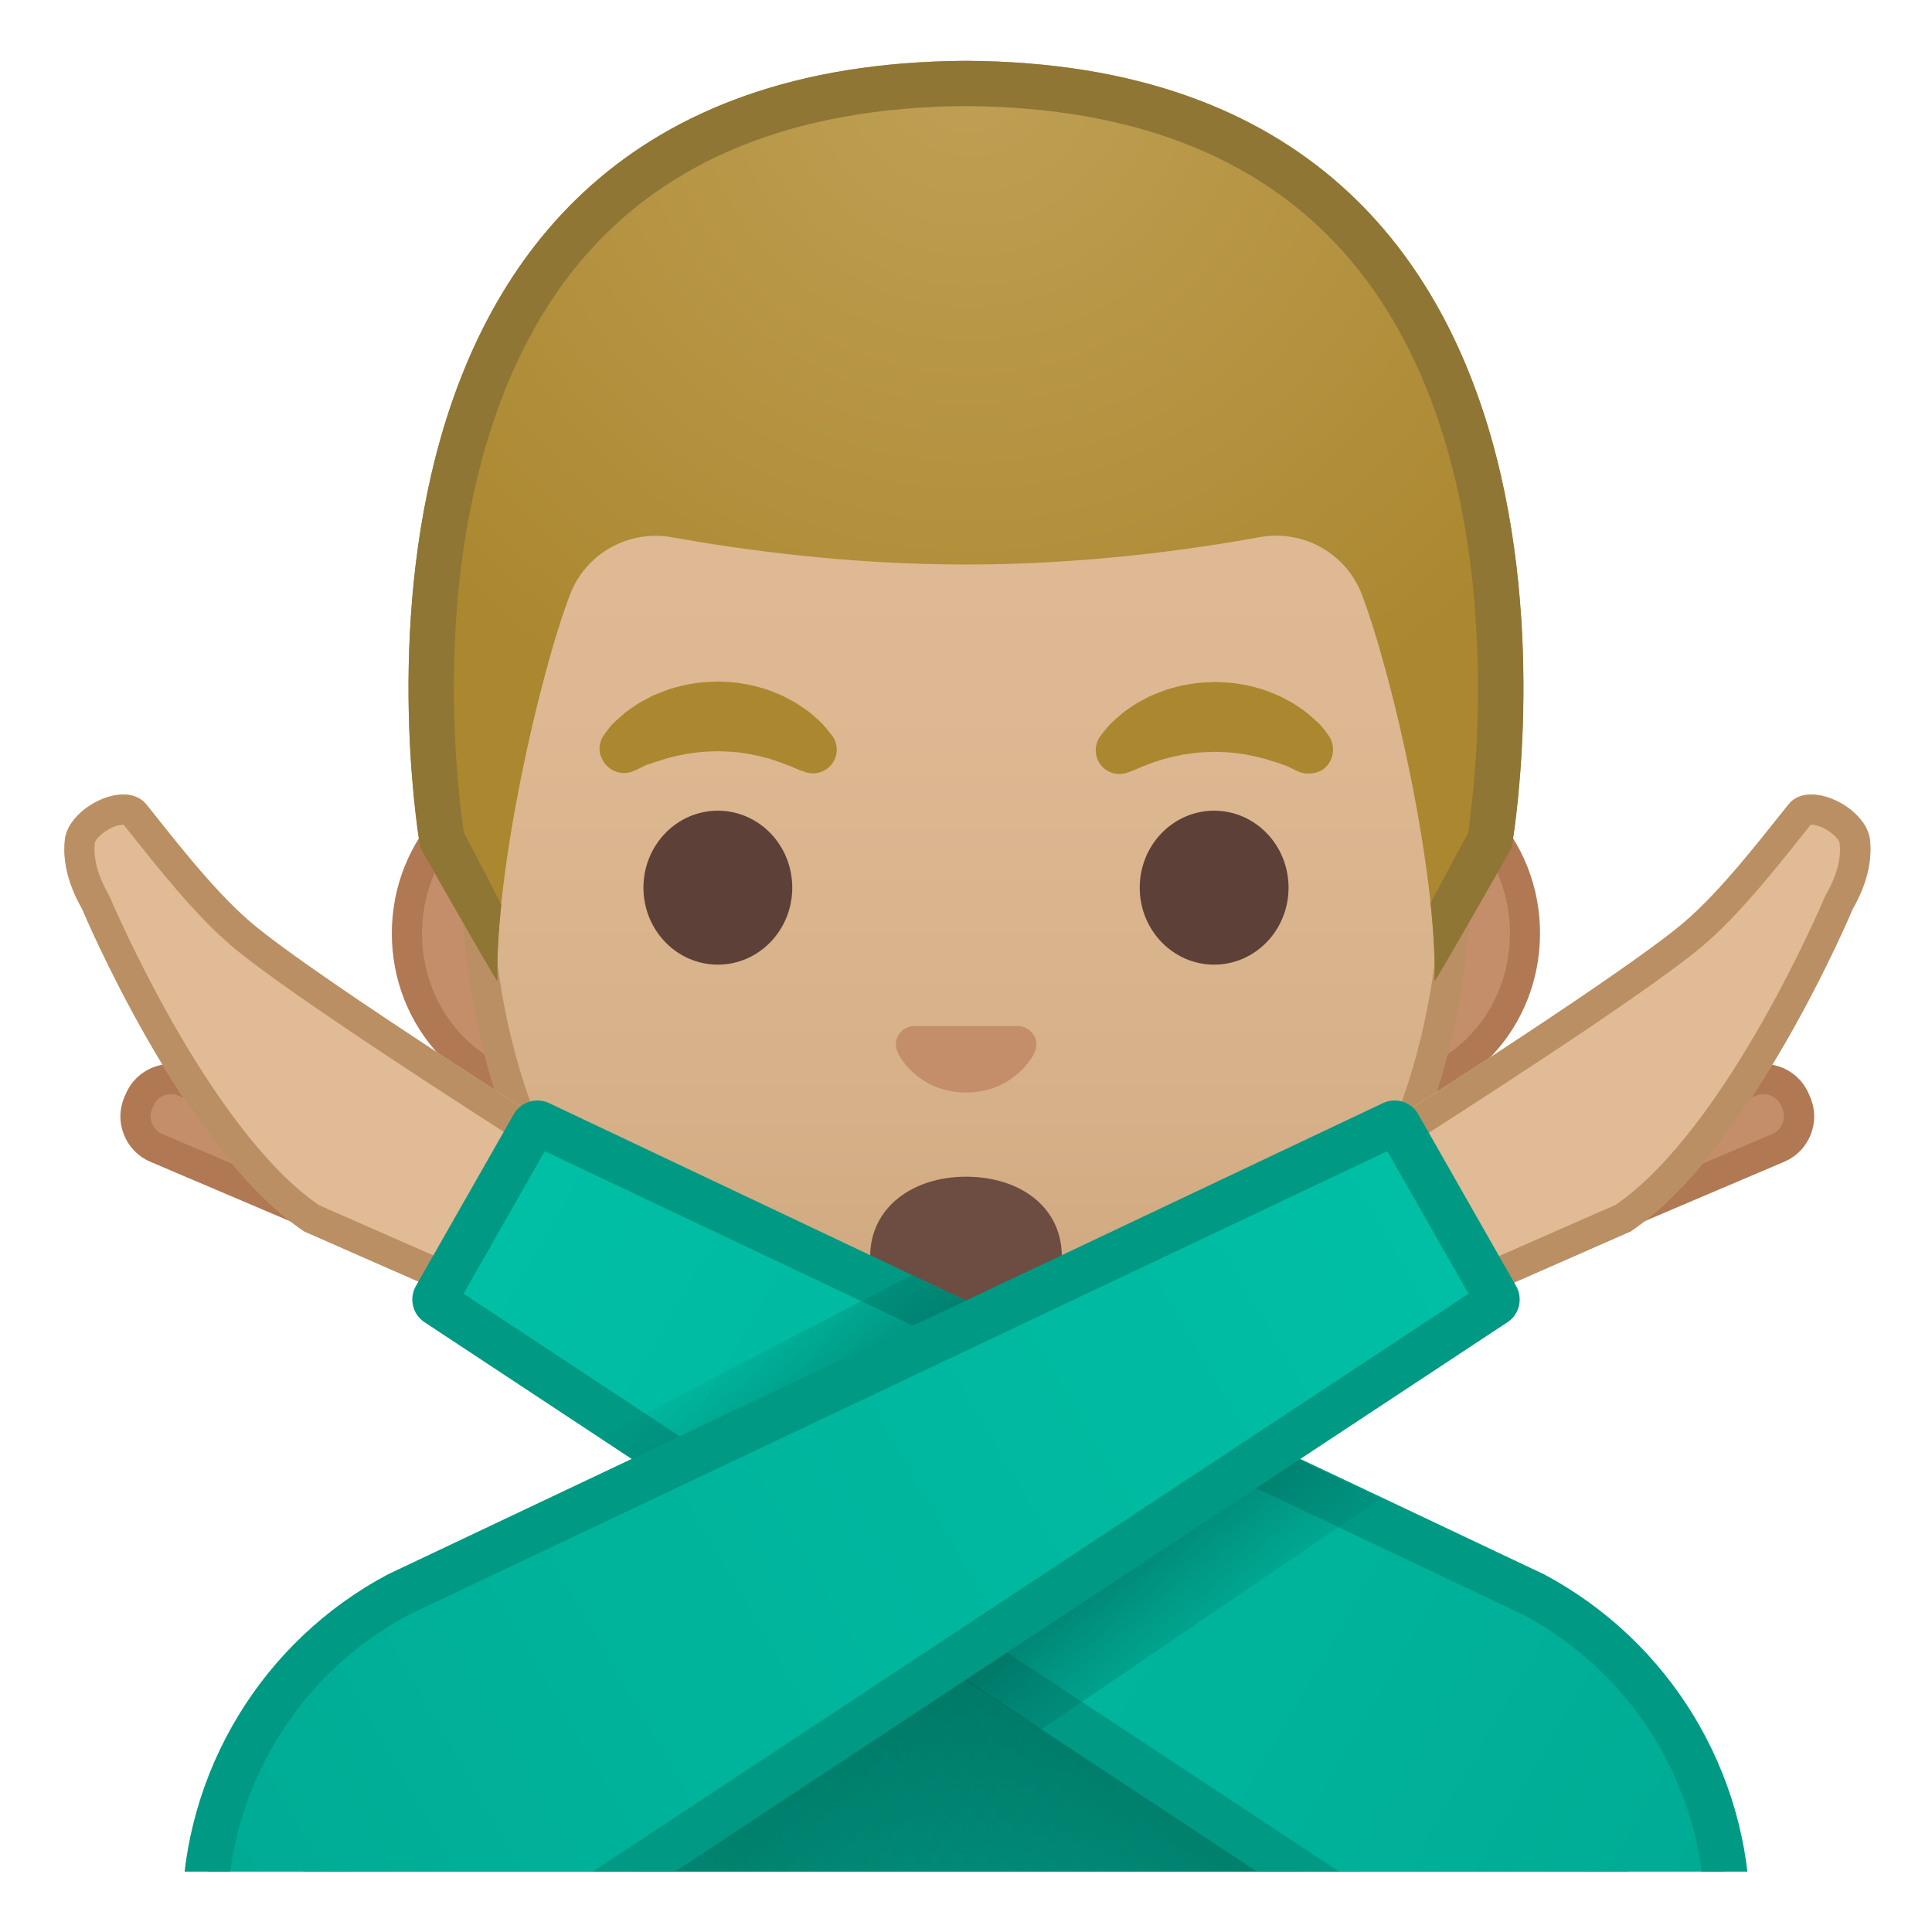 <svg width="128" height="128" style="enable-background:new 0 0 128 128;" xmlns="http://www.w3.org/2000/svg" xmlns:xlink="http://www.w3.org/1999/xlink">
  <g id="Layer_1">
    <g>
      <defs>
        <rect id="SVGID_1_" height="120" width="120" x="4" y="4"/>
      </defs>
      <clipPath id="SVGID_3_">
        <use style="overflow:visible;" xlink:href="#SVGID_1_"/>
      </clipPath>
      <g id="XMLID_25_" style="clip-path:url(#SVGID_3_);">
        <path d="M63.17,107.23c-4,0-7.26-3.22-7.26-7.17v-8.98h16.16v8.98c0,3.96-3.26,7.17-7.26,7.17H63.17z" style="fill:#E59600;"/>
        <path d="M71.08,92.08v7.98c0,3.4-2.81,6.17-6.26,6.17h-1.65c-3.45,0-6.26-2.77-6.26-6.17v-7.98H64H71.08 M73.08,90.08H64h-9.08v9.98c0,4.51,3.7,8.17,8.26,8.17h1.65c4.56,0,8.26-3.66,8.26-8.17V90.08L73.08,90.08z" style="fill:#D18100;"/>
      </g>
      <g style="clip-path:url(#SVGID_3_);">
        <path d="M36.67,72.26c-5.36,0-9.71-4.67-9.71-10.41s4.36-10.41,9.71-10.41h54.65 c5.36,0,9.71,4.67,9.71,10.41s-4.36,10.41-9.71,10.41H36.67z" style="fill:#C48E6A;"/>
        <path d="M91.33,52.43c4.8,0,8.71,4.22,8.71,9.41s-3.91,9.41-8.71,9.41h-7.37H44.04h-7.37 c-4.8,0-8.71-4.22-8.71-9.41s3.91-9.41,8.71-9.41h7.37h39.91H91.33 M91.33,50.43h-7.37H44.04h-7.37 c-5.89,0-10.71,5.14-10.71,11.41c0,6.28,4.82,11.41,10.71,11.41h7.37h39.91h7.37c5.89,0,10.71-5.14,10.71-11.41 C102.04,55.57,97.22,50.43,91.33,50.43L91.33,50.43z" style="fill:#B07853;"/>
      </g>
      <g style="clip-path:url(#SVGID_3_);">
        <linearGradient id="SVGID_4_" gradientUnits="userSpaceOnUse" x1="64" x2="64" y1="94.591" y2="12.825">
          <stop offset="0" style="stop-color:#CCA47A"/>
          <stop offset="0.257" style="stop-color:#D6B088"/>
          <stop offset="0.589" style="stop-color:#DEB892"/>
          <stop offset="1" style="stop-color:#E0BB95"/>
        </linearGradient>
        <path d="M64,95.27c-15.66,0-32.52-12.14-32.52-38.81c0-12.38,3.56-23.79,10.02-32.13 c6.04-7.8,14.25-12.27,22.5-12.27s16.45,4.47,22.5,12.27c6.46,8.33,10.02,19.75,10.02,32.13c0,12.09-3.51,22.19-10.14,29.21 C80.52,91.86,72.57,95.27,64,95.27z" style="fill:url(#SVGID_4_);"/>
        <path d="M64,13.07L64,13.07c7.94,0,15.85,4.33,21.71,11.88c6.33,8.16,9.81,19.35,9.81,31.52 c0,11.83-3.41,21.7-9.87,28.52c-5.67,5.99-13.36,9.29-21.65,9.29c-8.29,0-15.98-3.3-21.65-9.29 c-6.46-6.82-9.87-16.69-9.87-28.52c0-12.16,3.49-23.35,9.81-31.52C48.15,17.4,56.06,13.07,64,13.07 M64,11.07L64,11.07L64,11.07 c-17.4,0-33.52,18.61-33.52,45.39c0,26.64,16.61,39.81,33.52,39.81c16.91,0,33.52-13.17,33.52-39.81 C97.52,29.68,81.4,11.07,64,11.07L64,11.07z" style="fill:#BA8F63;"/>
      </g>
      <g style="clip-path:url(#SVGID_3_);">
        <g>
          <g>
            <path d="M39.99,48.73c0,0,0.13-0.19,0.38-0.51c0.07-0.08,0.12-0.16,0.22-0.26 c0.11-0.11,0.23-0.22,0.37-0.34c0.14-0.12,0.28-0.24,0.43-0.38c0.15-0.13,0.31-0.23,0.48-0.35c0.17-0.11,0.34-0.24,0.53-0.35 c0.19-0.1,0.4-0.21,0.6-0.32c0.21-0.12,0.43-0.21,0.66-0.3c0.23-0.09,0.47-0.18,0.71-0.27c0.49-0.14,1-0.29,1.54-0.36 c0.53-0.1,1.08-0.11,1.63-0.14c0.55,0.03,1.09,0.03,1.63,0.14c0.53,0.07,1.05,0.22,1.54,0.36c0.24,0.08,0.48,0.17,0.71,0.27 c0.23,0.09,0.45,0.18,0.66,0.3c0.21,0.11,0.41,0.22,0.6,0.32c0.19,0.11,0.36,0.24,0.53,0.35c0.17,0.12,0.33,0.22,0.47,0.34 c0.14,0.12,0.27,0.24,0.4,0.35c0.12,0.11,0.24,0.21,0.34,0.31c0.1,0.1,0.18,0.21,0.26,0.29c0.31,0.36,0.46,0.57,0.46,0.57 c0.51,0.7,0.35,1.69-0.36,2.19c-0.43,0.31-0.96,0.37-1.43,0.21l-0.29-0.1c0,0-0.19-0.07-0.49-0.2 c-0.08-0.03-0.15-0.07-0.25-0.11c-0.1-0.03-0.19-0.07-0.3-0.11c-0.21-0.08-0.44-0.17-0.7-0.25c-0.13-0.04-0.26-0.09-0.4-0.13 c-0.14-0.03-0.28-0.07-0.43-0.11c-0.07-0.02-0.15-0.04-0.22-0.06c-0.08-0.01-0.15-0.03-0.23-0.04 c-0.16-0.03-0.31-0.07-0.47-0.1c-0.33-0.04-0.66-0.11-1-0.12c-0.34-0.04-0.69-0.03-1.03-0.05c-0.35,0.02-0.7,0.01-1.03,0.05 c-0.34,0.02-0.67,0.09-1,0.12c-0.16,0.03-0.31,0.07-0.47,0.1c-0.08,0.01-0.16,0.03-0.23,0.04c-0.07,0.02-0.15,0.04-0.22,0.06 c-0.15,0.04-0.29,0.07-0.43,0.11c-0.14,0.04-0.27,0.09-0.4,0.13c-0.13,0.04-0.25,0.08-0.37,0.11c-0.1,0.04-0.2,0.07-0.29,0.1 c-0.09,0.03-0.18,0.06-0.27,0.09c-0.1,0.04-0.2,0.1-0.29,0.14c-0.36,0.18-0.57,0.27-0.57,0.27c-0.83,0.34-1.77-0.05-2.11-0.87 C39.62,49.74,39.7,49.16,39.99,48.73z" style="fill:#AB872F;"/>
            <ellipse cx="47.56" cy="58.81" rx="4.93" ry="5.1" style="fill:#5D4037;"/>
          </g>
          <g>
            <path d="M86.05,51.13c0,0-0.22-0.09-0.57-0.27c-0.09-0.04-0.19-0.1-0.29-0.14 c-0.09-0.02-0.18-0.06-0.27-0.09c-0.09-0.03-0.19-0.07-0.29-0.1c-0.12-0.04-0.24-0.07-0.37-0.11c-0.13-0.04-0.26-0.09-0.4-0.13 c-0.14-0.04-0.28-0.07-0.43-0.11c-0.07-0.02-0.15-0.04-0.22-0.06c-0.08-0.01-0.15-0.03-0.23-0.04 c-0.16-0.03-0.31-0.07-0.47-0.1c-0.33-0.04-0.66-0.11-1-0.12c-0.34-0.04-0.69-0.03-1.03-0.05c-0.35,0.02-0.7,0.01-1.03,0.05 c-0.34,0.02-0.67,0.09-1,0.12c-0.16,0.03-0.31,0.07-0.47,0.1c-0.08,0.01-0.16,0.03-0.23,0.04c-0.07,0.02-0.15,0.04-0.22,0.06 c-0.15,0.04-0.29,0.08-0.43,0.11c-0.14,0.04-0.27,0.09-0.4,0.13c-0.26,0.07-0.49,0.16-0.7,0.25c-0.11,0.04-0.2,0.08-0.3,0.11 c-0.09,0.04-0.17,0.08-0.25,0.11c-0.3,0.13-0.49,0.2-0.49,0.2l-0.28,0.1c-0.82,0.29-1.72-0.15-2-0.97 c-0.17-0.5-0.08-1.03,0.21-1.44c0,0,0.16-0.22,0.46-0.57c0.08-0.09,0.16-0.19,0.26-0.29c0.1-0.1,0.22-0.2,0.34-0.31 c0.12-0.11,0.26-0.23,0.4-0.35c0.14-0.12,0.31-0.22,0.47-0.34c0.17-0.12,0.34-0.24,0.53-0.35c0.19-0.1,0.4-0.21,0.6-0.32 c0.21-0.12,0.43-0.21,0.66-0.3c0.23-0.09,0.46-0.18,0.71-0.27c0.49-0.14,1-0.29,1.54-0.36c0.53-0.1,1.08-0.11,1.63-0.14 c0.55,0.03,1.09,0.03,1.63,0.14c0.53,0.06,1.05,0.22,1.54,0.36c0.24,0.08,0.48,0.17,0.71,0.27c0.23,0.09,0.45,0.18,0.66,0.3 c0.21,0.11,0.41,0.22,0.6,0.32c0.19,0.11,0.36,0.24,0.53,0.35c0.17,0.12,0.32,0.22,0.48,0.35c0.15,0.13,0.3,0.26,0.43,0.38 c0.13,0.12,0.26,0.23,0.37,0.34c0.09,0.1,0.15,0.18,0.22,0.26c0.25,0.31,0.38,0.51,0.38,0.51c0.5,0.74,0.31,1.74-0.43,2.25 C87.12,51.29,86.54,51.33,86.05,51.13z" style="fill:#AB872F;"/>
            <ellipse cx="80.44" cy="58.81" rx="4.93" ry="5.1" style="fill:#5D4037;"/>
          </g>
        </g>
        <path d="M67.86,68.06c-0.11-0.04-0.21-0.07-0.32-0.08h-7.07c-0.11,0.01-0.22,0.04-0.32,0.08 c-0.64,0.26-0.99,0.92-0.69,1.63c0.3,0.71,1.71,2.69,4.55,2.69c2.84,0,4.25-1.99,4.55-2.69C68.85,68.98,68.5,68.32,67.86,68.06z" style="fill:#C48E6A;"/>
      </g>
      <g style="clip-path:url(#SVGID_3_);">
        <defs>
          <path id="SVGID_5_" d="M64,4.03L64,4.03c-0.01,0-0.01,0-0.02,0s-0.01,0-0.02,0v0C18.53,4.27,27.84,56.17,27.84,56.17 s5.1,8.99,5.1,8.81c-0.03-1.41,0.46-6.89,0.46-6.89l-2.68-2.92c0,0,3.89-25.44,6.79-24.91c4.45,0.81,26.54,2,26.57,2 c7.83,0,14.92-0.36,19.37-1.17c2.9-0.53,9.64,1.7,10.68,4.45c1.33,3.54,3.13,19.71,3.13,19.71l-2.68,2.83 c0,0,0.49,5.51,0.46,6.89c0,0.18,5.1-8.81,5.1-8.81S109.44,4.27,64,4.03z"/>
        </defs>
        <clipPath id="SVGID_6_">
          <use style="overflow:visible;" xlink:href="#SVGID_5_"/>
        </clipPath>
      </g>
      <g style="clip-path:url(#SVGID_3_);">
        <g>
          <radialGradient id="SVGID_7_" cx="64.26" cy="4.274" gradientUnits="userSpaceOnUse" r="48.85">
            <stop offset="0" style="stop-color:#BFA055"/>
            <stop offset="1" style="stop-color:#AB872F"/>
          </radialGradient>
          <path d="M64.02,4.03L64.02,4.03c-0.01,0-0.01,0-0.02,0s-0.01,0-0.02,0v0 C18.55,4.27,27.85,56.17,27.85,56.17s5.1,8.99,5.1,8.81c-0.16-7.25,2.74-20.09,4.8-25.55c1.04-2.76,3.9-4.36,6.79-3.83 C49,36.4,56.09,37.4,63.92,37.4c0.03,0,0.06,0,0.08,0c0.03,0,0.06,0,0.08,0c7.83,0,14.92-1,19.37-1.81 c2.9-0.53,5.76,1.08,6.79,3.83c2.06,5.47,4.96,18.3,4.8,25.55c0,0.18,5.1-8.81,5.1-8.81S109.45,4.27,64.02,4.03z" style="fill:url(#SVGID_7_);"/>
        </g>
        <path d="M64.02,4.03L64.02,4.03c-0.01,0-0.01,0-0.02,0s-0.01,0-0.02,0v0 C18.55,4.27,27.85,56.17,27.85,56.17s5,8.81,5.1,8.81c0,0,0,0,0,0c-0.03-1.48,0.07-3.2,0.26-5.03 c-0.12-0.29-2.46-4.75-2.48-4.79c-0.24-1.6-0.93-6.98-0.55-13.56c0.41-7.04,2.17-16.96,8.22-24.22 c5.67-6.8,14.27-10.28,25.56-10.35c0.01,0,0.03,0,0.04,0h0v0c11.32,0.06,19.93,3.54,25.6,10.35 c10.81,12.96,8.18,34.33,7.67,37.79c-0.02,0.04-2.46,4.58-2.49,4.65c0.2,1.89,0.31,3.65,0.27,5.17c0,0,0,0,0,0 c0.09,0,5.1-8.81,5.1-8.81S109.45,4.27,64.02,4.03z" style="fill:#8F7635;"/>
      </g>
      <g style="clip-path:url(#SVGID_3_);">
        <g>
          <path d="M23.13,81.3c-0.3,0-0.6-0.06-0.88-0.18l-11.89-5.06c-1.15-0.49-1.68-1.82-1.19-2.97l0.09-0.22 c0.36-0.83,1.17-1.37,2.08-1.37c0.3,0,0.6,0.06,0.88,0.18l11.89,5.06c0.56,0.24,0.99,0.68,1.21,1.24 c0.23,0.56,0.22,1.18-0.02,1.73l-0.09,0.21C24.85,80.76,24.04,81.3,23.13,81.3z" style="fill:#C48E6A;"/>
          <path d="M11.33,72.49L11.33,72.49c0.17,0,0.33,0.03,0.49,0.1l11.89,5.06c0.64,0.27,0.94,1.02,0.67,1.66 l-0.09,0.21c-0.2,0.47-0.66,0.77-1.16,0.77c-0.17,0-0.33-0.03-0.49-0.1l-11.89-5.06c-0.31-0.13-0.55-0.38-0.68-0.69 c-0.13-0.31-0.12-0.66,0.01-0.97l0.09-0.21C10.36,72.8,10.82,72.49,11.33,72.49 M11.33,70.49c-1.27,0-2.47,0.74-3,1.99 l-0.09,0.21c-0.71,1.66,0.07,3.57,1.72,4.28l11.89,5.06c0.42,0.18,0.85,0.26,1.28,0.26c1.27,0,2.47-0.74,3-1.99l0.09-0.21 c0.71-1.66-0.07-3.57-1.72-4.28l-11.89-5.06C12.19,70.58,11.76,70.49,11.33,70.49L11.33,70.49z" style="fill:#B07853;"/>
        </g>
        <g>
          <path id="XMLID_22_" d="M39.08,76.23c0,0-18.03-11.35-22.44-15.1c-2.61-2.21-5.48-6.03-6.97-7.86 c-1.35-1.66-5.13,0.22-5.37,2.35c-0.14,1.25,0.11,2.78,1.14,4.59c0,0,6.69,15.98,14.72,21.37l10.97,4.82L39.08,76.23z" style="fill:#E0BB95;"/>
          <path id="XMLID_21_" d="M8.17,54.64c0.01,0,0.02,0,0.02,0c0.21,0.26,0.45,0.57,0.72,0.9 c1.63,2.05,4.09,5.14,6.43,7.13c3.66,3.11,16.03,11.05,20.8,14.08l-5.64,7.21l-9.38-4.12C13.75,74.74,7.35,59.6,7.28,59.44 c-0.03-0.07-0.07-0.15-0.11-0.22c-0.7-1.23-1-2.37-0.89-3.38C6.34,55.48,7.36,54.64,8.17,54.64 M8.17,52.64 c-1.63,0-3.7,1.43-3.87,2.99c-0.14,1.25,0.11,2.78,1.14,4.59c0,0,6.69,15.98,14.72,21.37l10.97,4.82l7.96-10.17 c0,0-18.03-11.35-22.44-15.1c-2.61-2.21-5.48-6.03-6.97-7.86C9.3,52.83,8.76,52.64,8.17,52.64L8.17,52.64z" style="fill:#BA8F63;"/>
        </g>
      </g>
      <g style="clip-path:url(#SVGID_3_);">
        <g>
          <path d="M105.04,81.3c-0.91,0-1.73-0.54-2.08-1.38l-0.09-0.21c-0.24-0.55-0.24-1.17-0.02-1.73 s0.66-1,1.21-1.24l11.89-5.06c0.28-0.12,0.58-0.18,0.89-0.18c0.91,0,1.73,0.54,2.08,1.38l0.09,0.21 c0.24,0.56,0.24,1.17,0.02,1.73c-0.23,0.56-0.66,1-1.21,1.24l-11.89,5.06C105.65,81.24,105.35,81.3,105.04,81.3z" style="fill:#C48E6A;"/>
          <path d="M116.84,72.49c0.51,0,0.96,0.3,1.16,0.77l0.09,0.21c0.27,0.64-0.03,1.38-0.67,1.66l-11.89,5.06 c-0.16,0.07-0.32,0.1-0.49,0.1c-0.51,0-0.96-0.3-1.16-0.77l-0.09-0.21c-0.27-0.64,0.03-1.38,0.67-1.66l11.89-5.06 C116.51,72.53,116.67,72.49,116.84,72.49 M116.84,70.49c-0.43,0-0.86,0.08-1.28,0.26l-11.89,5.06 c-1.66,0.71-2.43,2.62-1.72,4.28l0.09,0.21c0.53,1.24,1.73,1.99,3,1.99c0.43,0,0.86-0.08,1.28-0.26l11.89-5.06 c1.66-0.71,2.43-2.62,1.72-4.28l-0.09-0.21C119.32,71.24,118.11,70.49,116.84,70.49L116.84,70.49z" style="fill:#B07853;"/>
        </g>
        <g>
          <path id="XMLID_41_" d="M89.1,76.23c0,0,18.03-11.35,22.44-15.1c2.61-2.21,5.48-6.03,6.97-7.86 c1.35-1.66,5.13,0.22,5.37,2.35c0.14,1.25-0.11,2.78-1.14,4.59c0,0-6.69,15.98-14.72,21.37L97.05,86.4L89.1,76.23z" style="fill:#E0BB95;"/>
          <path id="XMLID_40_" d="M120.06,54.53L120.06,54.53L120.06,54.53 M120,54.64L120,54.64 c0.81,0,1.83,0.85,1.88,1.21C122,56.86,121.7,58,121,59.22c-0.04,0.07-0.08,0.14-0.11,0.22c-0.06,0.15-6.46,15.29-13.84,20.38 l-9.38,4.12l-5.64-7.21c4.77-3.03,17.14-10.97,20.8-14.08c2.34-1.99,4.8-5.08,6.43-7.13c0.26-0.33,0.5-0.63,0.72-0.9 C119.99,54.64,120,54.64,120,54.64 M120,52.64c-0.6,0-1.13,0.19-1.49,0.64c-1.49,1.83-4.36,5.65-6.97,7.86 c-4.42,3.75-22.44,15.1-22.44,15.1l7.96,10.17l10.97-4.82c8.03-5.39,14.72-21.37,14.72-21.37c1.03-1.8,1.28-3.34,1.14-4.59 C123.71,54.07,121.63,52.64,120,52.64L120,52.64z" style="fill:#BA8F63;"/>
        </g>
      </g>
      <path id="XMLID_20_" d="M70.35,83.26c0,3.18-2.84,3.85-6.35,3.85 s-6.35-0.73-6.35-3.85c0-3.28,2.84-5.3,6.35-5.3S70.35,79.91,70.35,83.26z" style="clip-path:url(#SVGID_3_);fill:#6D4C41;"/>
      <g id="XMLID_18_" style="clip-path:url(#SVGID_3_);">
        <path d="M63.12,110.68c-4.3,0-7.81-3.56-7.81-7.94v-9.92h17.38v9.92c0,4.38-3.5,7.94-7.81,7.94H63.12z" style="fill:#E49800;"/>
        <path d="M71.69,93.81v8.92c0,3.83-3.05,6.94-6.81,6.94h-1.76c-3.75,0-6.81-3.11-6.81-6.94v-8.92H64H71.69 M73.69,91.81H64h-9.69v10.92c0,4.94,3.94,8.94,8.81,8.94h1.76c4.86,0,8.81-4,8.81-8.94V91.81L73.69,91.81z" style="fill:#C78500;"/>
      </g>
      <g id="XMLID_16_" style="clip-path:url(#SVGID_3_);">
        <path d="M21.6,131.25v-9.17c0-7.44,4.34-13.31,12.9-17.46c7.54-3.65,18.01-5.67,29.5-5.68h0.11 c21.01,0,42.29,7.95,42.29,23.14v9.17H21.6z" style="fill:#00BFA5;"/>
        <path d="M64.11,100.44c20.27,0,40.79,7.43,40.79,21.64v7.67H23.1v-7.67c0-6.82,4.05-12.24,12.05-16.11 c7.34-3.55,17.58-5.52,28.85-5.53L64.11,100.44 M64.11,97.44c-0.04,0-0.07,0-0.11,0c-21.88,0.03-43.9,7.31-43.9,24.64v10.67 h87.8v-10.67C107.9,105.75,86.09,97.44,64.11,97.44L64.11,97.44z" style="fill:#009E88;"/>
      </g>
      <linearGradient id="SVGID_8_" gradientTransform="matrix(-1 0 0 1 -149.414 0)" gradientUnits="userSpaceOnUse" x1="-204.906" x2="-238.203" y1="114.122" y2="136.745">
        <stop offset="0" style="stop-color:#004D40;stop-opacity:0.5"/>
        <stop offset="1" style="stop-color:#00796B;stop-opacity:0"/>
      </linearGradient>
      <polygon points="78.35,97.28 30.8,131.61 89.14,131.78 89.78,103.15 " style="clip-path:url(#SVGID_3_);fill:url(#SVGID_8_);"/>
      <rect height="94.03" style="clip-path:url(#SVGID_3_);fill:none;" width="94.03" x="16.98" y="5.25"/>
      <rect height="120" style="clip-path:url(#SVGID_3_);fill:none;" width="120" x="4" y="4"/>
      <path id="XMLID_15_" d="M63.95,90.25h-9.08v9.59c0,4.34,3.7,7.86,8.26,7.86h1.65 c4.56,0,8.26-3.52,8.26-7.86v-9.59H63.95z" style="clip-path:url(#SVGID_3_);fill:#E59900;"/>
      <linearGradient id="SVGID_9_" gradientUnits="userSpaceOnUse" x1="76.094" x2="42.797" y1="114.122" y2="136.745">
        <stop offset="0" style="stop-color:#004D40;stop-opacity:0.5"/>
        <stop offset="1" style="stop-color:#00796B;stop-opacity:0"/>
      </linearGradient>
      <polygon points="53.24,97.28 100.78,131.61 42.45,131.78 41.8,103.15 " style="clip-path:url(#SVGID_3_);fill:url(#SVGID_9_);"/>
      <g id="XMLID_13_" style="clip-path:url(#SVGID_3_);">
        <linearGradient id="SVGID_10_" gradientUnits="userSpaceOnUse" x1="34.032" x2="111.996" y1="80.624" y2="125.795">
          <stop offset="0" style="stop-color:#00BFA5"/>
          <stop offset="0.705" style="stop-color:#00B29A"/>
          <stop offset="1" style="stop-color:#00AB94"/>
        </linearGradient>
        <path d="M97.13,131.34L28.96,86.35c-0.15-0.09-0.19-0.27-0.11-0.41l6.5-11.4 c0.07-0.12,0.21-0.14,0.25-0.14c0.04,0,0.08,0.01,0.12,0.03l65.92,31.22c7.81,4.15,12.74,12.28,12.8,21.19l0.04,4.79 L97.13,131.34z" style="fill:url(#SVGID_10_);"/>
        <path d="M36.09,76.27l64.85,30.72c7.35,3.93,11.95,11.54,12.01,19.88l0.03,3.25l-15.39-0.27L30.71,85.71 L36.09,76.27 M35.6,72.91c-0.62,0-1.22,0.32-1.55,0.89l-6.49,11.39c-0.48,0.83-0.23,1.9,0.58,2.42l68.53,45.23l19.33,0.33 l-0.05-6.33c-0.07-9.45-5.32-18.1-13.66-22.54L36.35,73.07C36.11,72.96,35.85,72.91,35.6,72.91L35.6,72.91z" style="fill:#009984;"/>
      </g>
      <linearGradient id="XMLID_4_" gradientUnits="userSpaceOnUse" x1="53.415" x2="79.311" y1="82.759" y2="113.62">
        <stop offset="0" style="stop-color:#00796B;stop-opacity:0"/>
        <stop offset="0.503" style="stop-color:#004D40"/>
        <stop offset="1" style="stop-color:#00796B;stop-opacity:0"/>
      </linearGradient>
      <polygon id="XMLID_12_" points="91.46,99.28 68.94,114.62 39.69,95.22 60.4,84.47 " style="clip-path:url(#SVGID_3_);fill:url(#XMLID_4_);"/>
      <g id="XMLID_3_" style="clip-path:url(#SVGID_3_);">
        <linearGradient id="SVGID_11_" gradientTransform="matrix(-1 0 0 1 -149.191 0)" gradientUnits="userSpaceOnUse" x1="-243.16" x2="-165.195" y1="80.626" y2="125.796">
          <stop offset="0" style="stop-color:#00BFA5"/>
          <stop offset="0.705" style="stop-color:#00B29A"/>
          <stop offset="1" style="stop-color:#00AB94"/>
        </linearGradient>
        <path d="M13.55,126.85c0.07-8.91,5-17.04,12.87-21.22l65.88-31.2c0.02-0.01,0.06-0.02,0.1-0.02 c0.04,0,0.18,0.01,0.26,0.15l6.49,11.38c0.09,0.15,0.05,0.33-0.09,0.41l-68.18,45l-17.36,0.3L13.55,126.85z" style="fill:url(#SVGID_11_);"/>
        <path d="M91.91,76.27l5.38,9.44l-66.88,44.14l-15.39,0.27l0.03-3.25c0.06-8.34,4.66-15.95,12.01-19.88 L91.91,76.27 M92.4,72.91c-0.25,0-0.51,0.05-0.75,0.16L25.71,104.3c-8.35,4.43-13.59,13.09-13.66,22.54L12,133.17l19.33-0.33 l68.53-45.23c0.81-0.52,1.06-1.59,0.58-2.42L93.95,73.8C93.62,73.23,93.02,72.91,92.4,72.91L92.4,72.91z" style="fill:#009984;"/>
      </g>
    </g>
  </g>
  <g id="Layer_2" style="display:none;">
    <g style="display:inline;">
      <g style="opacity:0.6;">
        <circle cx="-82" cy="64" r="28" style="opacity:0.61;fill:none;stroke:#000000;stroke-width:0.263;stroke-miterlimit:10;"/>
        <line style="opacity:0.61;fill:none;stroke:#000000;stroke-width:0.25;stroke-miterlimit:10;" x1="-62" x2="-62" y1="0" y2="128"/>
        <line style="opacity:0.61;fill:none;stroke:#000000;stroke-width:0.25;stroke-miterlimit:10;" x1="-102" x2="-102" y1="0" y2="128"/>
        <line style="opacity:0.61;fill:none;stroke:#000000;stroke-width:0.25;stroke-miterlimit:10;" x1="-82" x2="-82" y1="0" y2="128"/>
        <line style="opacity:0.61;fill:none;stroke:#000000;stroke-width:0.25;stroke-miterlimit:10;" x1="-18" x2="-146" y1="64" y2="64"/>
        <line style="opacity:0.61;fill:none;stroke:#000000;stroke-width:0.25;stroke-miterlimit:10;" x1="-18" x2="-146" y1="44" y2="44"/>
        <line style="opacity:0.61;fill:none;stroke:#000000;stroke-width:0.25;stroke-miterlimit:10;" x1="-18" x2="-146" y1="83.75" y2="83.75"/>
        <line style="opacity:0.61;fill:none;stroke:#000000;stroke-width:0.25;stroke-miterlimit:10;" x1="-18" x2="-146" y1="128" y2="0"/>
        <line style="opacity:0.61;fill:none;stroke:#000000;stroke-width:0.25;stroke-miterlimit:10;" x1="-146" x2="-18" y1="128" y2="0"/>
        <g style="opacity:0.61;">
          <path d="M-82,4.26c32.94,0,59.74,26.8,59.74,59.74s-26.8,59.74-59.74,59.74s-59.74-26.8-59.74-59.74S-114.94,4.26-82,4.26 M-82,4c-33.14,0-60,26.86-60,60s26.86,60,60,60s60-26.86,60-60S-48.86,4-82,4L-82,4z"/>
        </g>
        <path d="M-38.03,115.97h-87.94 c-4.42,0-8.03-3.61-8.03-8.03V20.03c0-4.42,3.61-8.03,8.03-8.03h87.94c4.42,0,8.03,3.61,8.03,8.03v87.91 C-30,112.36-33.61,115.97-38.03,115.97z" style="opacity:0.61;fill:none;stroke:#000000;stroke-width:0.258;stroke-miterlimit:10;"/>
        <path d="M-46,124h-72 c-4.4,0-8-3.6-8-8V12c0-4.4,3.6-8,8-8h72c4.4,0,8,3.6,8,8v104C-38,120.4-41.6,124-46,124z" style="opacity:0.61;fill:none;stroke:#000000;stroke-width:0.263;stroke-miterlimit:10;"/>
        <path d="M-32.23,108h-99.54 c-5.63,0-10.23-4.6-10.23-10.23V30.28c0-5.63,4.6-10.23,10.23-10.23h99.54c5.63,0,10.23,4.6,10.23,10.23v67.48 C-22,103.4-26.6,108-32.23,108z" style="opacity:0.61;fill:none;stroke:#000000;stroke-width:0.263;stroke-miterlimit:10;"/>
      </g>
      <g>
        <g style="opacity:0.2;">
          <defs>
            <rect id="SVGID_2_" height="128" style="opacity:0.2;" width="128" x="-146" y="0"/>
          </defs>
          <clipPath id="SVGID_12_">
            <use style="overflow:visible;" xlink:href="#SVGID_2_"/>
          </clipPath>
          <g style="clip-path:url(#SVGID_12_);">
            <g>
              <line style="fill:none;stroke:#000000;stroke-width:0.25;stroke-miterlimit:10;" x1="-174" x2="-174" y1="160" y2="-32"/>
              <line style="fill:none;stroke:#000000;stroke-width:0.25;stroke-miterlimit:10;" x1="-170" x2="-170" y1="160" y2="-32"/>
              <line style="fill:none;stroke:#000000;stroke-width:0.25;stroke-miterlimit:10;" x1="-166" x2="-166" y1="160" y2="-32"/>
              <line style="fill:none;stroke:#000000;stroke-width:0.25;stroke-miterlimit:10;" x1="-162" x2="-162" y1="160" y2="-32"/>
              <line style="fill:none;stroke:#000000;stroke-width:0.25;stroke-miterlimit:10;" x1="-158" x2="-158" y1="160" y2="-32"/>
              <line style="fill:none;stroke:#000000;stroke-width:0.25;stroke-miterlimit:10;" x1="-154" x2="-154" y1="160" y2="-32"/>
              <line style="fill:none;stroke:#000000;stroke-width:0.25;stroke-miterlimit:10;" x1="-150" x2="-150" y1="160" y2="-32"/>
              <line style="fill:none;stroke:#000000;stroke-width:0.25;stroke-miterlimit:10;" x1="-146" x2="-146" y1="160" y2="-32"/>
              <line style="fill:none;stroke:#000000;stroke-width:0.25;stroke-miterlimit:10;" x1="-142" x2="-142" y1="160" y2="-32"/>
              <line style="fill:none;stroke:#000000;stroke-width:0.25;stroke-miterlimit:10;" x1="-138" x2="-138" y1="160" y2="-32"/>
              <line style="fill:none;stroke:#000000;stroke-width:0.25;stroke-miterlimit:10;" x1="-134" x2="-134" y1="160" y2="-32"/>
              <line style="fill:none;stroke:#000000;stroke-width:0.25;stroke-miterlimit:10;" x1="-130" x2="-130" y1="160" y2="-32"/>
              <line style="fill:none;stroke:#000000;stroke-width:0.25;stroke-miterlimit:10;" x1="-126" x2="-126" y1="160" y2="-32"/>
              <line style="fill:none;stroke:#000000;stroke-width:0.25;stroke-miterlimit:10;" x1="-122" x2="-122" y1="160" y2="-32"/>
              <line style="fill:none;stroke:#000000;stroke-width:0.25;stroke-miterlimit:10;" x1="-118" x2="-118" y1="160" y2="-32"/>
              <line style="fill:none;stroke:#000000;stroke-width:0.25;stroke-miterlimit:10;" x1="-114" x2="-114" y1="160" y2="-32"/>
              <line style="fill:none;stroke:#000000;stroke-width:0.25;stroke-miterlimit:10;" x1="-110" x2="-110" y1="160" y2="-32"/>
              <line style="fill:none;stroke:#000000;stroke-width:0.25;stroke-miterlimit:10;" x1="-106" x2="-106" y1="160" y2="-32"/>
              <line style="fill:none;stroke:#000000;stroke-width:0.25;stroke-miterlimit:10;" x1="-102" x2="-102" y1="160" y2="-32"/>
              <line style="fill:none;stroke:#000000;stroke-width:0.25;stroke-miterlimit:10;" x1="-98" x2="-98" y1="160" y2="-32"/>
              <line style="fill:none;stroke:#000000;stroke-width:0.25;stroke-miterlimit:10;" x1="-94" x2="-94" y1="160" y2="-32"/>
              <line style="fill:none;stroke:#000000;stroke-width:0.25;stroke-miterlimit:10;" x1="-90" x2="-90" y1="160" y2="-32"/>
              <line style="fill:none;stroke:#000000;stroke-width:0.25;stroke-miterlimit:10;" x1="-86" x2="-86" y1="160" y2="-32"/>
              <line style="fill:none;stroke:#000000;stroke-width:0.25;stroke-miterlimit:10;" x1="-82" x2="-82" y1="160" y2="-32"/>
              <line style="fill:none;stroke:#000000;stroke-width:0.25;stroke-miterlimit:10;" x1="-78" x2="-78" y1="160" y2="-32"/>
              <line style="fill:none;stroke:#000000;stroke-width:0.25;stroke-miterlimit:10;" x1="-74" x2="-74" y1="160" y2="-32"/>
              <line style="fill:none;stroke:#000000;stroke-width:0.25;stroke-miterlimit:10;" x1="-70" x2="-70" y1="160" y2="-32"/>
              <line style="fill:none;stroke:#000000;stroke-width:0.25;stroke-miterlimit:10;" x1="-66" x2="-66" y1="160" y2="-32"/>
              <line style="fill:none;stroke:#000000;stroke-width:0.25;stroke-miterlimit:10;" x1="-62" x2="-62" y1="160" y2="-32"/>
              <line style="fill:none;stroke:#000000;stroke-width:0.25;stroke-miterlimit:10;" x1="-58" x2="-58" y1="160" y2="-32"/>
              <line style="fill:none;stroke:#000000;stroke-width:0.25;stroke-miterlimit:10;" x1="-54" x2="-54" y1="160" y2="-32"/>
              <line style="fill:none;stroke:#000000;stroke-width:0.25;stroke-miterlimit:10;" x1="-50" x2="-50" y1="160" y2="-32"/>
              <line style="fill:none;stroke:#000000;stroke-width:0.25;stroke-miterlimit:10;" x1="-46" x2="-46" y1="160" y2="-32"/>
              <line style="fill:none;stroke:#000000;stroke-width:0.25;stroke-miterlimit:10;" x1="-42" x2="-42" y1="160" y2="-32"/>
              <line style="fill:none;stroke:#000000;stroke-width:0.25;stroke-miterlimit:10;" x1="-38" x2="-38" y1="160" y2="-32"/>
              <line style="fill:none;stroke:#000000;stroke-width:0.25;stroke-miterlimit:10;" x1="-34" x2="-34" y1="160" y2="-32"/>
              <line style="fill:none;stroke:#000000;stroke-width:0.25;stroke-miterlimit:10;" x1="-30" x2="-30" y1="160" y2="-32"/>
              <line style="fill:none;stroke:#000000;stroke-width:0.25;stroke-miterlimit:10;" x1="-26" x2="-26" y1="160" y2="-32"/>
              <line style="fill:none;stroke:#000000;stroke-width:0.25;stroke-miterlimit:10;" x1="-22" x2="-22" y1="160" y2="-32"/>
              <line style="fill:none;stroke:#000000;stroke-width:0.25;stroke-miterlimit:10;" x1="-18" x2="-18" y1="160" y2="-32"/>
              <line style="fill:none;stroke:#000000;stroke-width:0.25;stroke-miterlimit:10;" x1="-14" x2="-14" y1="160" y2="-32"/>
              <line style="fill:none;stroke:#000000;stroke-width:0.25;stroke-miterlimit:10;" x1="-10" x2="-10" y1="160" y2="-32"/>
              <line style="fill:none;stroke:#000000;stroke-width:0.25;stroke-miterlimit:10;" x1="-9" x2="-9" y1="166.05" y2="-25.95"/>
              <line style="fill:none;stroke:#000000;stroke-width:0.25;stroke-miterlimit:10;" x1="-2" x2="-2" y1="160" y2="-32"/>
              <line style="fill:none;stroke:#000000;stroke-width:0.25;stroke-miterlimit:10;" x1="2" x2="2" y1="160" y2="-32"/>
              <line style="fill:none;stroke:#000000;stroke-width:0.25;stroke-miterlimit:10;" x1="6" x2="6" y1="160" y2="-32"/>
              <line style="fill:none;stroke:#000000;stroke-width:0.25;stroke-miterlimit:10;" x1="10" x2="10" y1="160" y2="-32"/>
            </g>
            <g>
              <line style="fill:none;stroke:#000000;stroke-width:0.25;stroke-miterlimit:10;" x1="-178" x2="14" y1="-28" y2="-28"/>
              <line style="fill:none;stroke:#000000;stroke-width:0.25;stroke-miterlimit:10;" x1="-178" x2="14" y1="-24" y2="-24"/>
              <line style="fill:none;stroke:#000000;stroke-width:0.25;stroke-miterlimit:10;" x1="-178" x2="14" y1="-20" y2="-20"/>
              <line style="fill:none;stroke:#000000;stroke-width:0.25;stroke-miterlimit:10;" x1="-178" x2="14" y1="-16" y2="-16"/>
              <line style="fill:none;stroke:#000000;stroke-width:0.25;stroke-miterlimit:10;" x1="-178" x2="14" y1="-12" y2="-12"/>
              <line style="fill:none;stroke:#000000;stroke-width:0.25;stroke-miterlimit:10;" x1="-178" x2="14" y1="-8" y2="-8"/>
              <line style="fill:none;stroke:#000000;stroke-width:0.25;stroke-miterlimit:10;" x1="-178" x2="14" y1="-4" y2="-4"/>
              <line style="fill:none;stroke:#000000;stroke-width:0.25;stroke-miterlimit:10;" x1="-178" x2="14" y1="0" y2="0"/>
              <line style="fill:none;stroke:#000000;stroke-width:0.25;stroke-miterlimit:10;" x1="-178" x2="14" y1="4" y2="4"/>
              <line style="fill:none;stroke:#000000;stroke-width:0.25;stroke-miterlimit:10;" x1="-178" x2="14" y1="8" y2="8"/>
              <line style="fill:none;stroke:#000000;stroke-width:0.25;stroke-miterlimit:10;" x1="-178" x2="14" y1="12" y2="12"/>
              <line style="fill:none;stroke:#000000;stroke-width:0.25;stroke-miterlimit:10;" x1="-178" x2="14" y1="16" y2="16"/>
              <line style="fill:none;stroke:#000000;stroke-width:0.25;stroke-miterlimit:10;" x1="-178" x2="14" y1="20" y2="20"/>
              <line style="fill:none;stroke:#000000;stroke-width:0.25;stroke-miterlimit:10;" x1="-178" x2="14" y1="24" y2="24"/>
              <line style="fill:none;stroke:#000000;stroke-width:0.25;stroke-miterlimit:10;" x1="-178" x2="14" y1="28" y2="28"/>
              <line style="fill:none;stroke:#000000;stroke-width:0.25;stroke-miterlimit:10;" x1="-178" x2="14" y1="32" y2="32"/>
              <line style="fill:none;stroke:#000000;stroke-width:0.25;stroke-miterlimit:10;" x1="-178" x2="14" y1="36" y2="36"/>
              <line style="fill:none;stroke:#000000;stroke-width:0.25;stroke-miterlimit:10;" x1="-178" x2="14" y1="40" y2="40"/>
              <line style="fill:none;stroke:#000000;stroke-width:0.25;stroke-miterlimit:10;" x1="-178" x2="14" y1="44" y2="44"/>
              <line style="fill:none;stroke:#000000;stroke-width:0.25;stroke-miterlimit:10;" x1="-178" x2="14" y1="48" y2="48"/>
              <line style="fill:none;stroke:#000000;stroke-width:0.25;stroke-miterlimit:10;" x1="-178" x2="14" y1="52" y2="52"/>
              <line style="fill:none;stroke:#000000;stroke-width:0.25;stroke-miterlimit:10;" x1="-178" x2="14" y1="56" y2="56"/>
              <line style="fill:none;stroke:#000000;stroke-width:0.25;stroke-miterlimit:10;" x1="-178" x2="14" y1="60" y2="60"/>
              <line style="fill:none;stroke:#000000;stroke-width:0.25;stroke-miterlimit:10;" x1="-178" x2="14" y1="64" y2="64"/>
              <line style="fill:none;stroke:#000000;stroke-width:0.25;stroke-miterlimit:10;" x1="-178" x2="14" y1="68" y2="68"/>
              <line style="fill:none;stroke:#000000;stroke-width:0.25;stroke-miterlimit:10;" x1="-178" x2="14" y1="72" y2="72"/>
              <line style="fill:none;stroke:#000000;stroke-width:0.25;stroke-miterlimit:10;" x1="-178" x2="14" y1="76" y2="76"/>
              <line style="fill:none;stroke:#000000;stroke-width:0.25;stroke-miterlimit:10;" x1="-178" x2="14" y1="80" y2="80"/>
              <line style="fill:none;stroke:#000000;stroke-width:0.25;stroke-miterlimit:10;" x1="-178" x2="14" y1="84" y2="84"/>
              <line style="fill:none;stroke:#000000;stroke-width:0.25;stroke-miterlimit:10;" x1="-178" x2="14" y1="88" y2="88"/>
              <line style="fill:none;stroke:#000000;stroke-width:0.25;stroke-miterlimit:10;" x1="-178" x2="14" y1="92" y2="92"/>
              <line style="fill:none;stroke:#000000;stroke-width:0.25;stroke-miterlimit:10;" x1="-178" x2="14" y1="96" y2="96"/>
              <line style="fill:none;stroke:#000000;stroke-width:0.25;stroke-miterlimit:10;" x1="-178" x2="14" y1="100" y2="100"/>
              <line style="fill:none;stroke:#000000;stroke-width:0.25;stroke-miterlimit:10;" x1="-178" x2="14" y1="104" y2="104"/>
              <line style="fill:none;stroke:#000000;stroke-width:0.25;stroke-miterlimit:10;" x1="-178" x2="14" y1="108" y2="108"/>
              <line style="fill:none;stroke:#000000;stroke-width:0.25;stroke-miterlimit:10;" x1="-178" x2="14" y1="112" y2="112"/>
              <line style="fill:none;stroke:#000000;stroke-width:0.25;stroke-miterlimit:10;" x1="-178" x2="14" y1="116" y2="116"/>
              <line style="fill:none;stroke:#000000;stroke-width:0.25;stroke-miterlimit:10;" x1="-178" x2="14" y1="120" y2="120"/>
              <line style="fill:none;stroke:#000000;stroke-width:0.25;stroke-miterlimit:10;" x1="-178" x2="14" y1="124" y2="124"/>
              <line style="fill:none;stroke:#000000;stroke-width:0.25;stroke-miterlimit:10;" x1="-178" x2="14" y1="128" y2="128"/>
              <line style="fill:none;stroke:#000000;stroke-width:0.25;stroke-miterlimit:10;" x1="-178" x2="14" y1="132" y2="132"/>
              <line style="fill:none;stroke:#000000;stroke-width:0.25;stroke-miterlimit:10;" x1="-178" x2="14" y1="136" y2="136"/>
              <line style="fill:none;stroke:#000000;stroke-width:0.25;stroke-miterlimit:10;" x1="-178" x2="14" y1="140" y2="140"/>
              <line style="fill:none;stroke:#000000;stroke-width:0.25;stroke-miterlimit:10;" x1="-178" x2="14" y1="144" y2="144"/>
              <line style="fill:none;stroke:#000000;stroke-width:0.25;stroke-miterlimit:10;" x1="-178" x2="14" y1="148" y2="148"/>
              <line style="fill:none;stroke:#000000;stroke-width:0.25;stroke-miterlimit:10;" x1="-178" x2="14" y1="152" y2="152"/>
              <line style="fill:none;stroke:#000000;stroke-width:0.25;stroke-miterlimit:10;" x1="-178" x2="14" y1="156" y2="156"/>
            </g>
            <path d="M13.75-31.75v191.5h-191.5v-191.5H13.75 M14-32h-192v192H14V-32L14-32z"/>
          </g>
        </g>
        <g>
          <rect height="128" style="opacity:0.3;fill:#F44336;" width="4" x="-146" y="0"/>
          <rect height="128" style="opacity:0.3;fill:#F44336;" width="4" x="-22" y="0"/>
          <rect height="120" style="opacity:0.3;fill:#F44336;" transform="matrix(-1.836970e-16 1 -1 -1.836970e-16 -80 84)" width="4" x="-84" y="-58"/>
          <rect height="120" style="opacity:0.3;fill:#F44336;" transform="matrix(-1.836970e-16 1 -1 -1.836970e-16 44 208)" width="4" x="-84" y="66"/>
        </g>
      </g>
    </g>
  </g>
</svg>